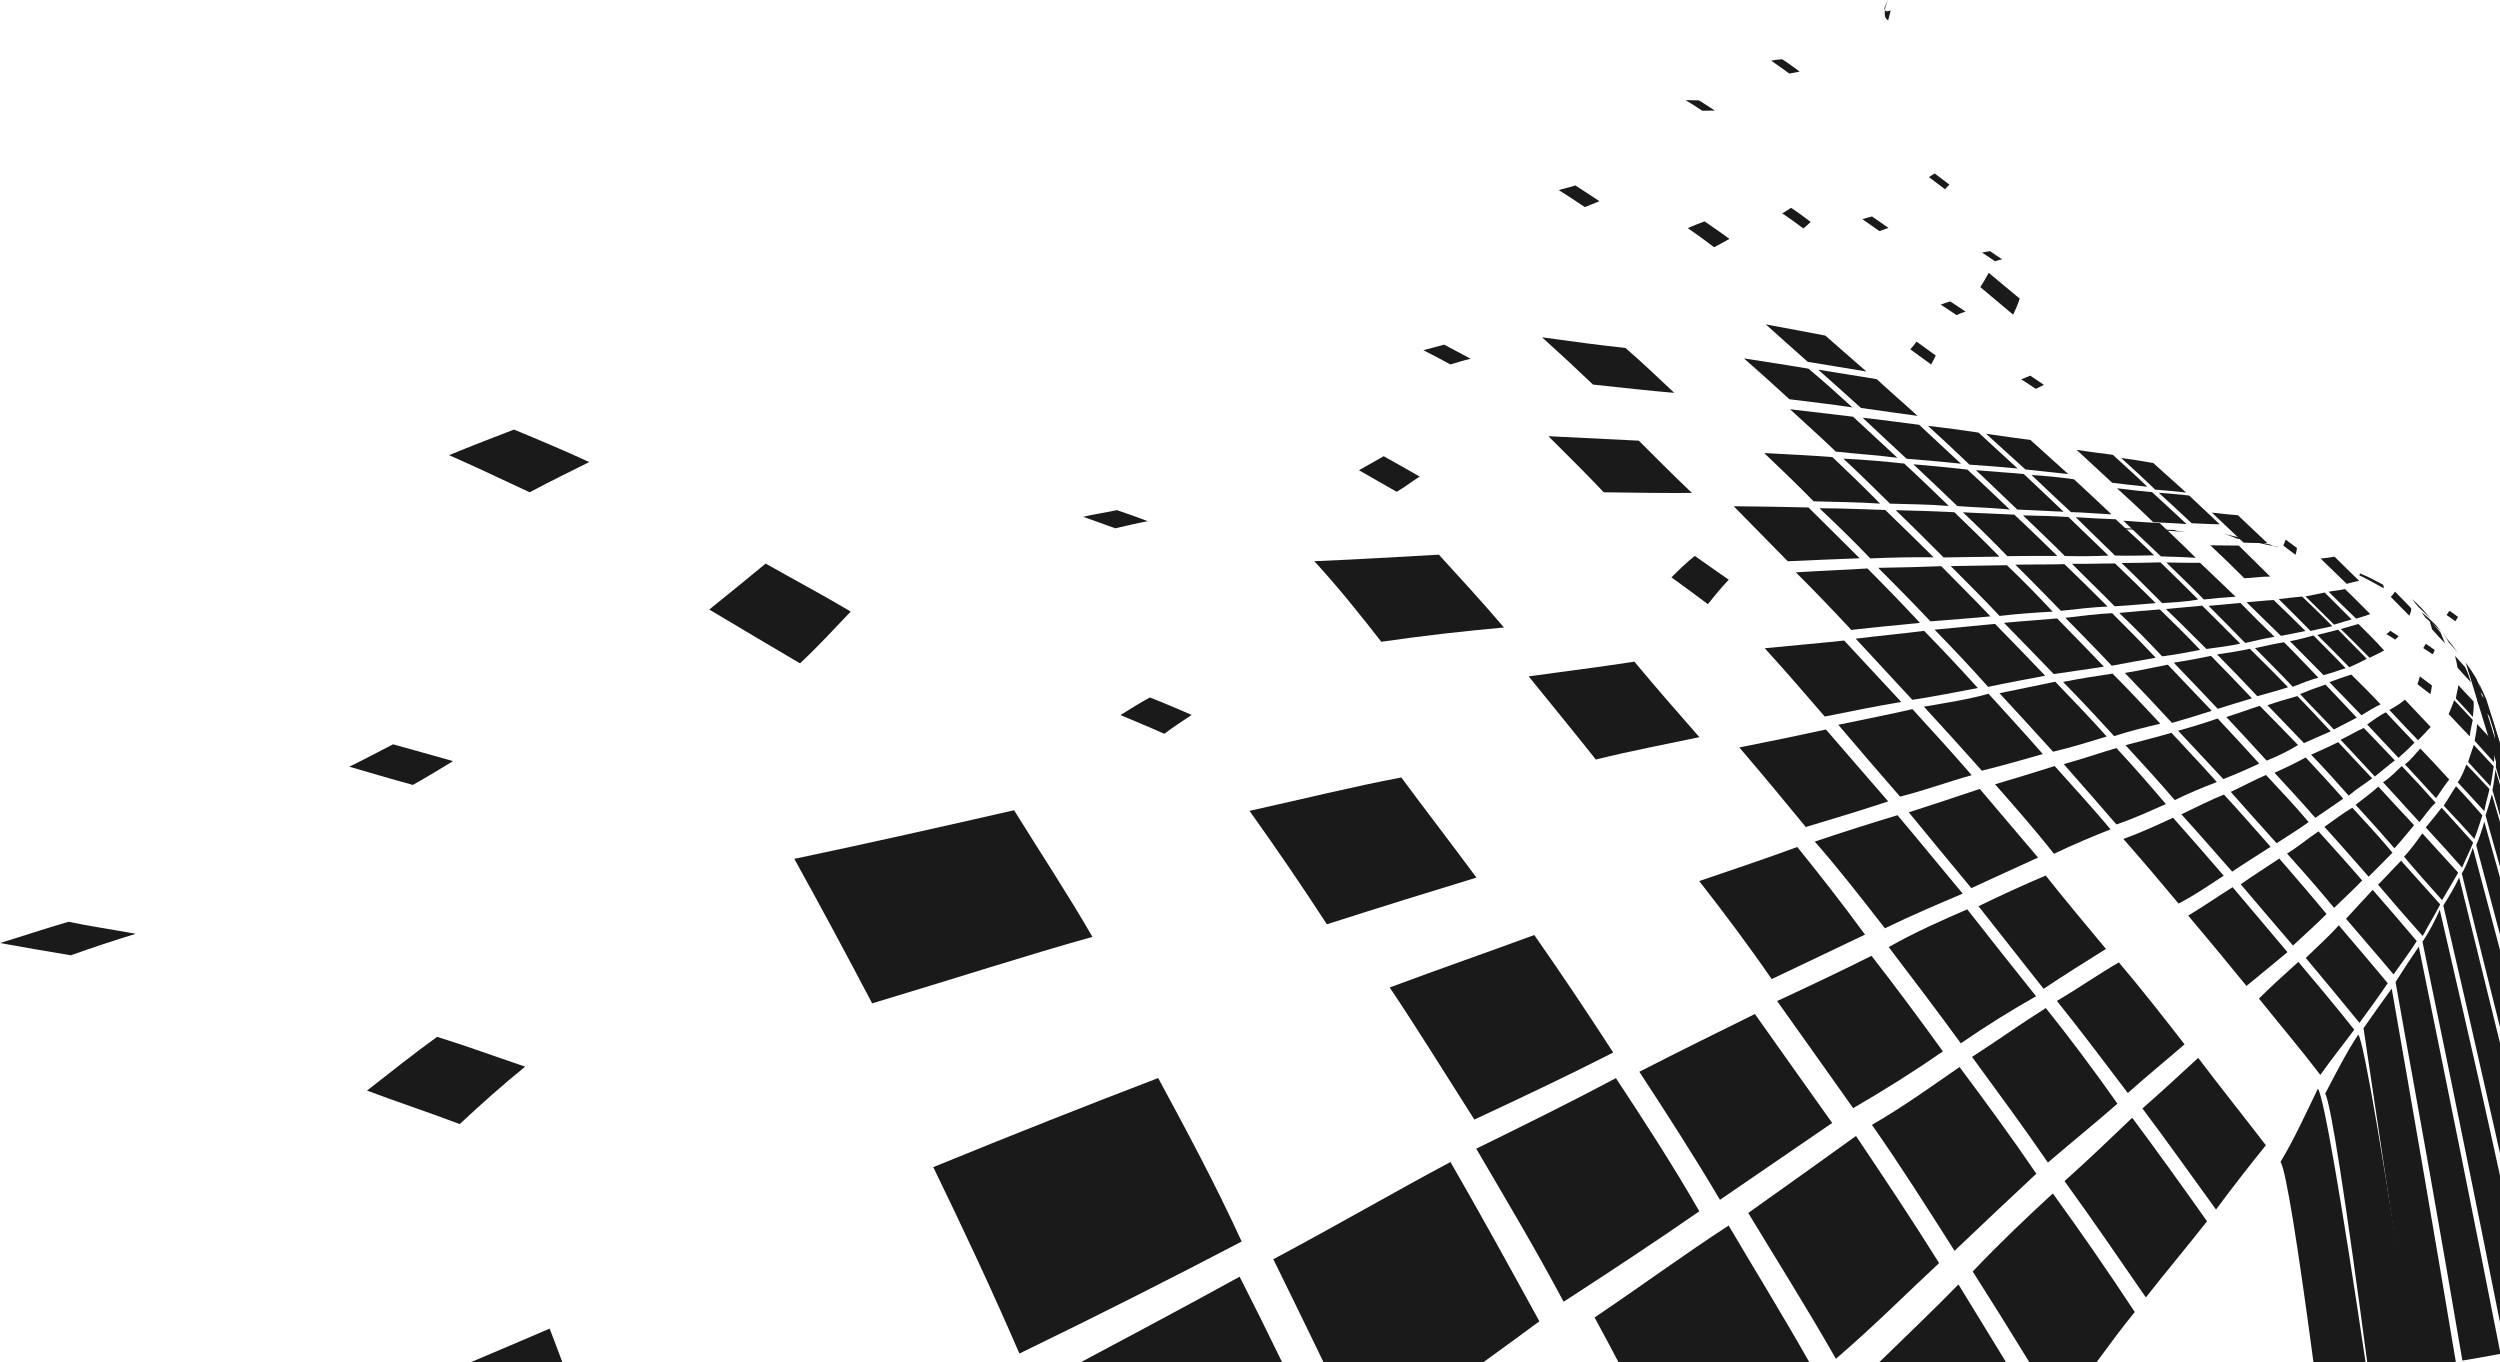 <svg width="569" height="310" viewBox="0 0 569 310" fill="none" xmlns="http://www.w3.org/2000/svg" xmlns:xlink="http://www.w3.org/1999/xlink">
	<desc>
			Created with Pixso.
	</desc>
	<defs>
		<clipPath id="clip181_359">
			<rect id="Abstract Design" width="569" height="310" transform="matrix(-1 0 0 1 569 0)" fill="white" fill-opacity="0"/>
		</clipPath>
	</defs>
	<rect id="Abstract Design" width="569" height="310" transform="matrix(-1 0 0 1 569 0)" fill="#FFFFFF" fill-opacity="0"/>
	<g clip-path="url(#clip181_359)">
		<path id="Vector" d="M429.731 4.692C429.313 4.093 428.71 4.31 429.086 1.719C430.493 -2.527 428.701 2.516 428.867 1.795C429.075 3.047 429.843 2.437 430.313 2.37C430.169 2.932 429.975 3.838 429.731 4.692Z" fill="#1A1A1A" fill-opacity="1" fill-rule="evenodd"/>
		<path id="Vector" d="M519.054 264.439C522.307 259.027 524.96 253.074 527.563 247.764C528.947 249.903 532.916 273.306 538.397 310L526.537 310C522.945 283.064 520.274 266.361 519.054 264.439Z" fill="#1A1A1A" fill-opacity="1" fill-rule="evenodd"/>
		<path id="Vector" d="M529.21 248.914C531.839 243.89 534.282 239.104 536.755 235.469C538.1 237.419 542.901 266.104 549.503 310L538.782 310C533.985 273.969 530.498 250.977 529.21 248.914Z" fill="#1A1A1A" fill-opacity="1" fill-rule="evenodd"/>
		<path id="Vector" d="M537.938 234.01C540.153 230.849 542.269 227.848 544.358 224.995C546.832 239.316 549.337 253.447 551.74 267.491C554.187 281.753 556.599 295.943 558.948 309.969L558.791 309.998L549.153 309.998C545.562 285.039 541.746 259.624 537.938 234.008L537.938 234.01Z" fill="#1A1A1A" fill-opacity="1" fill-rule="evenodd"/>
		<path id="Vector" d="M545.227 223.51C547.077 220.554 548.843 217.925 550.522 215.448C553.708 231.17 556.888 246.719 559.95 261.969C563.041 277.375 566.075 292.604 569 307.537L569 308.149C566.222 308.674 563.367 309.194 560.437 309.669C558.045 295.531 555.517 281.171 552.966 266.687C550.459 252.447 547.79 238.07 545.227 223.51Z" fill="#1A1A1A" fill-opacity="1" fill-rule="evenodd"/>
		<path id="Vector" d="M551.358 214.351C552.942 211.983 554.188 209.594 555.291 207.057C559.167 223.96 563.09 240.716 566.719 257.208L569 267.578L569 300.992C566.41 287.947 563.722 274.713 561.005 261.343C557.872 245.909 554.633 230.181 551.356 214.353L551.358 214.351Z" fill="#1A1A1A" fill-opacity="1" fill-rule="evenodd"/>
		<path id="Vector" d="M556.099 206.098C557.441 203.972 558.646 201.953 559.71 199.729C562.831 212.397 565.944 224.956 569 237.39L569 262.475L567.688 256.651C563.962 240.106 560.066 223.191 556.099 206.1L556.099 206.098Z" fill="#1A1A1A" fill-opacity="1" fill-rule="evenodd"/>
		<path id="Vector" d="M560.305 198.804C561.368 197.048 562.094 194.986 562.816 192.934C564.9 200.749 566.961 208.518 569 216.235L569 233.786C566.121 222.251 563.199 210.583 560.305 198.806L560.305 198.804Z" fill="#1A1A1A" fill-opacity="1" fill-rule="evenodd"/>
		<path id="Vector" d="M563.593 192.383C564.312 190.599 564.962 188.77 565.424 187.003L569 199.74L569 212.711C567.215 205.972 565.412 199.192 563.593 192.383Z" fill="#1A1A1A" fill-opacity="1" fill-rule="evenodd"/>
		<path id="Vector" d="M565.717 185.603C566.294 183.882 566.751 182.236 567.149 180.761L569 187.088L569 197.264L565.717 185.603Z" fill="#1A1A1A" fill-opacity="1" fill-rule="evenodd"/>
		<path id="Vector" d="M567.276 179.842C567.608 178.282 567.758 176.714 567.968 175.2L569 178.631L569 185.697L567.276 179.842Z" fill="#1A1A1A" fill-opacity="1" fill-rule="evenodd"/>
		<path id="Vector" d="M568.053 174.627C568.199 173.135 568.101 171.461 567.948 169.871L569 173.266L569 177.76L568.053 174.627Z" fill="#1A1A1A" fill-opacity="1" fill-rule="evenodd"/>
		<path id="Vector" d="M567.887 168.78C567.871 167.516 567.606 166.042 567.342 164.48L569 169.808L569 172.358L567.887 168.78Z" fill="#1A1A1A" fill-opacity="1" fill-rule="evenodd"/>
		<path id="Vector" d="M567.315 164.081C567.066 162.75 566.646 161.47 566.163 160.017L568.998 169.152L568.998 169.455L567.313 164.081L567.315 164.081Z" fill="#1A1A1A" fill-opacity="1" fill-rule="evenodd"/>
		<path id="Vector" d="M565.888 159.159C565.301 157.896 564.653 156.513 564.201 155.432C565.795 160.605 567.398 165.778 569 170.94L569 169.18C567.954 165.841 566.913 162.504 565.888 159.159Z" fill="#1A1A1A" fill-opacity="1" fill-rule="evenodd"/>
		<path id="Vector" d="M563.702 154.609C563.015 153.409 562.101 152.059 561.19 150.784C563.798 159.324 566.412 167.86 569.002 176.372L569.002 171.798C567.23 166.07 565.456 160.331 563.704 154.609L563.702 154.609Z" fill="#1A1A1A" fill-opacity="1" fill-rule="evenodd"/>
		<path id="Vector" d="M427.756 310C434.062 303.867 440.056 298.16 445.743 292.336C449.243 298.093 452.903 304.032 456.554 310L427.756 310Z" fill="#1A1A1A" fill-opacity="1" fill-rule="evenodd"/>
		<path id="Vector" d="M448.989 289.394C455.5 282.546 461.539 276.87 467.222 271.627C473.643 280.483 479.592 289.08 485.87 298.609C483.063 302.05 480.198 305.914 477.199 310.002L461.86 310.002C457.538 302.93 453.251 296.093 448.989 289.394Z" fill="#1A1A1A" fill-opacity="1" fill-rule="evenodd"/>
		<path id="Vector" d="M469.885 268.82C475.515 263.788 480.474 259.005 485.289 254.403C490.917 261.954 496.691 270.009 502.322 277.954C498.023 283.454 493.279 289.078 488.399 295.292C482.195 286.312 476.255 277.606 469.885 268.82Z" fill="#1A1A1A" fill-opacity="1" fill-rule="evenodd"/>
		<path id="Vector" d="M487.62 252.286C492.061 248.394 496.317 244.443 500.303 240.773C505.292 247.388 510.468 253.813 515.711 260.667C512.061 265.178 508.337 269.939 504.369 275.295C498.78 267.583 493.13 259.626 487.617 252.286L487.62 252.286Z" fill="#1A1A1A" fill-opacity="1" fill-rule="evenodd"/>
		<path id="Vector" d="M514.136 227.271C517.192 224.241 520.2 221.539 523.104 218.925C527.224 223.806 531.724 229.175 535.829 234.365C533.502 237.497 530.8 240.843 528.107 244.654C523.431 238.525 518.863 233.18 514.136 227.271Z" fill="#1A1A1A" fill-opacity="1" fill-rule="evenodd"/>
		<path id="Vector" d="M524.794 218.027C527.391 215.483 530.018 213.175 532.301 210.596C535.984 214.946 539.848 219.428 543.438 223.778C541.479 226.716 539.297 229.66 537.018 232.799C533.034 227.911 528.788 222.813 524.794 218.027Z" fill="#1A1A1A" fill-opacity="1" fill-rule="evenodd"/>
		<path id="Vector" d="M533.955 209.11C536.065 206.773 538.089 204.646 540.027 202.531C543.394 206.366 546.865 210.419 550.057 214.198C548.51 216.623 546.684 219.079 544.77 221.784C541.183 217.481 537.387 213.17 533.952 209.11L533.955 209.11Z" fill="#1A1A1A" fill-opacity="1" fill-rule="evenodd"/>
		<path id="Vector" d="M541.246 201.352C543.09 199.54 544.73 197.654 546.482 195.905C549.398 199.191 552.475 202.559 555.395 205.845C554.165 208.213 552.728 210.539 551.407 213.042C548.021 209.234 544.488 205.198 541.246 201.352Z" fill="#1A1A1A" fill-opacity="1" fill-rule="evenodd"/>
		<path id="Vector" d="M547.162 194.99C548.704 193.326 550.108 191.394 551.318 189.674C554.033 192.605 556.586 195.493 559.486 198.615C558.294 200.719 557.089 202.707 555.813 204.868C552.963 201.683 550.017 198.379 547.16 194.99L547.162 194.99Z" fill="#1A1A1A" fill-opacity="1" fill-rule="evenodd"/>
		<path id="Vector" d="M552.098 188.319C553.41 186.788 554.537 185.335 555.714 183.836C558.231 186.57 560.716 189.382 562.891 191.778C562.167 193.67 561.183 195.448 560.384 197.482C557.678 194.428 554.871 191.285 552.096 188.319L552.098 188.319Z" fill="#1A1A1A" fill-opacity="1" fill-rule="evenodd"/>
		<path id="Vector" d="M556.184 183.364C557.227 181.872 558.078 180.253 558.99 178.944C560.994 181.031 563.018 183.34 564.99 185.57C564.404 187.302 563.879 189.142 563.161 190.926C560.86 188.388 558.57 185.849 556.184 183.364Z" fill="#1A1A1A" fill-opacity="1" fill-rule="evenodd"/>
		<path id="Vector" d="M559.377 178.058C560.28 176.805 560.818 175.359 561.353 174.015C563.092 175.834 564.905 177.738 566.604 179.595C566.272 181.186 565.754 182.751 565.426 184.627C563.457 182.495 561.309 180.094 559.375 178.058L559.377 178.058Z" fill="#1A1A1A" fill-opacity="1" fill-rule="evenodd"/>
		<path id="Vector" d="M561.744 173.434C562.151 172.033 562.623 170.855 563.03 169.535C564.575 171.147 565.948 172.726 567.569 174.429C567.354 175.875 567.145 177.435 566.812 178.94C565.05 176.997 563.358 175.157 561.744 173.436L561.744 173.434Z" fill="#1A1A1A" fill-opacity="1" fill-rule="evenodd"/>
		<path id="Vector" d="M563.221 168.592C563.448 167.301 563.737 166.157 563.783 164.792C565.196 166.323 566.43 167.662 567.604 168.908C567.758 170.52 567.72 171.931 567.635 173.51C566.261 172.012 564.645 170.195 563.221 168.594L563.221 168.592Z" fill="#1A1A1A" fill-opacity="1" fill-rule="evenodd"/>
		<path id="Vector" d="M542.409 133.096C540.625 132.136 538.949 131.232 537.111 130.496C537.113 130.759 537.059 130.918 536.893 130.901C538.844 131.816 540.911 133.027 542.534 133.896C542.527 133.541 542.527 133.438 542.409 133.096Z" fill="#1A1A1A" fill-opacity="1" fill-rule="evenodd"/>
		<path id="Vector" d="M564.002 160.155C563.761 158.926 563.586 157.748 563.302 156.713C564.023 157.427 564.99 158.473 565.782 159.37C566.207 160.76 566.627 162.119 567.058 163.526C565.894 162.291 565.034 161.302 564.004 160.155L564.002 160.155Z" fill="#1A1A1A" fill-opacity="1" fill-rule="evenodd"/>
		<path id="Vector" d="M562.971 155.781C562.568 154.644 562.116 153.49 561.663 152.379C562.383 153.208 562.925 153.927 563.647 154.729C564.399 156.062 564.983 157.329 565.574 158.726C564.657 157.645 563.932 156.804 562.969 155.781L562.971 155.781Z" fill="#1A1A1A" fill-opacity="1" fill-rule="evenodd"/>
		<path id="Vector" d="M554.44 142.336C553.398 141.249 552.308 140.249 551.163 139.352C551.454 139.757 551.747 140.182 551.981 140.524C553.246 141.65 554.453 142.695 555.61 143.771C555.201 143.32 554.965 142.983 554.44 142.336Z" fill="#1A1A1A" fill-opacity="1" fill-rule="evenodd"/>
		<path id="Vector" d="M362.925 299.854C373.943 292.429 383.482 285.396 393.438 278.932C399.374 289.017 405.545 298.985 411.777 310.002L368.348 310.002C366.557 306.583 364.749 303.2 362.925 299.854Z" fill="#1A1A1A" fill-opacity="1" fill-rule="evenodd"/>
		<path id="Vector" d="M397.899 276.068C406.656 269.889 414.846 263.971 422.425 258.548C428.782 268.02 435.077 277.458 441.347 287.479C433.988 294.298 426.457 301.891 417.849 309.264C411.25 297.653 404.39 286.815 397.899 276.068Z" fill="#1A1A1A" fill-opacity="1" fill-rule="evenodd"/>
		<path id="Vector" d="M426.052 256.019C433.314 251.811 439.741 247.17 445.991 242.848C451.757 250.576 457.713 258.678 463.471 267.132C457.608 272.631 451.595 278.244 444.855 284.682C438.434 274.598 432.431 265.097 426.052 256.019Z" fill="#1A1A1A" fill-opacity="1" fill-rule="evenodd"/>
		<path id="Vector" d="M448.837 240.551C454.856 236.669 460.345 232.736 465.632 229.432C470.924 236.046 476.554 243.545 481.929 251.195C477.007 255.522 471.762 259.746 466.101 264.594C460.56 256.518 454.643 248.492 448.837 240.551Z" fill="#1A1A1A" fill-opacity="1" fill-rule="evenodd"/>
		<path id="Vector" d="M468.151 227.82C473.188 224.829 477.737 221.645 482.25 219.044C487.268 224.949 492.078 231.089 497.203 237.686C493.174 241.202 488.74 244.787 484.291 248.771C478.971 241.785 473.456 234.387 468.151 227.82Z" fill="#1A1A1A" fill-opacity="1" fill-rule="evenodd"/>
		<path id="Vector" d="M528.167 127.128C529.337 127.009 530.396 126.882 531.341 126.699C533.279 128.61 535.058 130.391 536.956 132.203C536.009 132.334 535.116 132.643 534.11 132.879C532.154 131.031 530.267 129.111 528.167 127.128Z" fill="#1A1A1A" fill-opacity="1" fill-rule="evenodd"/>
		<path id="Vector" d="M498.03 208.389C501.594 206.257 504.82 203.999 508.137 201.925C512.245 206.812 516.476 211.724 520.627 216.718C517.667 219.103 514.599 221.743 511.295 224.396C506.923 219.012 502.537 213.745 498.03 208.389Z" fill="#1A1A1A" fill-opacity="1" fill-rule="evenodd"/>
		<path id="Vector" d="M509.986 201.261C512.942 199.185 515.924 197.316 518.759 195.406C522.287 199.477 525.978 203.735 529.519 208.035C527.108 210.441 524.547 212.722 521.882 215.203C517.969 210.674 513.983 205.959 509.986 201.261Z" fill="#1A1A1A" fill-opacity="1" fill-rule="evenodd"/>
		<path id="Vector" d="M520.523 194.276C523.186 192.657 525.33 190.765 527.696 189.223C531.059 192.978 534.451 196.693 537.632 200.398C535.693 202.428 533.544 204.41 531.238 206.634C527.574 202.165 523.997 198.144 520.526 194.276L520.523 194.276Z" fill="#1A1A1A" fill-opacity="1" fill-rule="evenodd"/>
		<path id="Vector" d="M529.035 188.192C531.254 186.637 533.268 185.06 535.386 183.843C538.323 187.027 541.41 190.342 544.531 194.069C542.843 195.824 541.073 197.538 539.098 199.533C535.854 195.857 532.397 191.862 529.035 188.192Z" fill="#1A1A1A" fill-opacity="1" fill-rule="evenodd"/>
		<path id="Vector" d="M536.134 183.174C537.989 181.7 539.77 180.458 541.296 179.029C543.987 181.946 546.763 184.969 549.442 187.809C548.045 189.46 546.636 191.285 544.965 193.073C542.036 189.643 539.074 186.408 536.134 183.172L536.134 183.174Z" fill="#1A1A1A" fill-opacity="1" fill-rule="evenodd"/>
		<path id="Vector" d="M542.388 178.051C544.018 176.989 545.332 175.571 546.641 174.353C549.206 177.028 551.796 179.842 554.347 182.706C552.979 183.947 551.916 185.605 550.658 187.114C547.977 184.137 545.076 180.992 542.388 178.053L542.388 178.051Z" fill="#1A1A1A" fill-opacity="1" fill-rule="evenodd"/>
		<path id="Vector" d="M547.357 173.97C548.777 172.935 549.704 171.556 550.868 170.374C553.064 172.661 555.337 175.096 557.441 177.418C556.404 178.716 555.488 180.166 554.442 181.665C552.082 179.093 549.739 176.514 547.357 173.97Z" fill="#1A1A1A" fill-opacity="1" fill-rule="evenodd"/>
		<path id="Vector" d="M557.314 162.537C557.79 161.405 558.21 160.398 558.57 159.359C560.078 160.954 561.41 162.365 562.808 163.859C562.58 165.07 562.228 166.185 562.121 167.603C560.41 165.837 558.884 164.173 557.312 162.539L557.314 162.537Z" fill="#1A1A1A" fill-opacity="1" fill-rule="evenodd"/>
		<path id="Vector" d="M558.96 158.994C559.08 157.782 559.443 156.953 559.509 155.94C560.648 157.129 561.854 158.414 563.002 159.667C563.062 160.821 562.95 162.028 562.834 163.177C561.557 161.777 560.285 160.353 558.96 158.994Z" fill="#1A1A1A" fill-opacity="1" fill-rule="evenodd"/>
		<path id="Vector" d="M559.332 151.963C559.237 151.209 558.962 150.098 558.756 149.264C559.526 150.116 560.362 151.076 561.075 151.86C561.642 153.039 562.037 154.158 562.381 155.291C561.366 154.256 560.403 153.119 559.334 151.965L559.332 151.963Z" fill="#1A1A1A" fill-opacity="1" fill-rule="evenodd"/>
		<path id="Vector" d="M557.389 146.269C556.964 145.538 556.308 144.44 555.424 143.349C555.895 143.965 556.483 144.629 556.724 145.104C557.782 146.374 558.557 147.385 559.395 148.528C558.8 147.82 558.034 146.997 557.387 146.269L557.389 146.269Z" fill="#1A1A1A" fill-opacity="1" fill-rule="evenodd"/>
		<path id="Vector" d="M551.421 138.705C550.614 137.814 549.759 137.023 548.965 136.316C549.48 136.984 549.942 137.618 550.456 138.167C551.43 139.071 552.407 140.049 553.27 140.831C552.574 140.053 552.056 139.465 551.419 138.705L551.421 138.705Z" fill="#1A1A1A" fill-opacity="1" fill-rule="evenodd"/>
		<path id="Vector" d="M553.523 143.216C553.389 142.536 553.082 141.804 552.946 141.118C553.76 142.079 554.633 143.043 555.449 143.913C555.755 144.708 556.184 145.577 556.501 146.435C555.562 145.435 554.513 144.366 553.523 143.216Z" fill="#1A1A1A" fill-opacity="1" fill-rule="evenodd"/>
		<path id="Vector" d="M180.79 195.476C198.754 191.69 215.26 187.959 230.807 184.409C236.798 194.082 242.914 203.319 248.641 213.231C233.561 217.433 216.923 222.847 198.5 228.362C192.506 216.947 186.696 206.148 180.788 195.476L180.79 195.476Z" fill="#1A1A1A" fill-opacity="1" fill-rule="evenodd"/>
		<path id="Vector" d="M284.387 184.553C296.928 181.769 307.961 179.025 318.942 176.949C324.327 184.25 330.192 191.812 336.039 199.74C325.325 202.999 314.079 206.497 301.993 210.367C296.363 201.672 290.233 192.742 284.387 184.551L284.387 184.553Z" fill="#1A1A1A" fill-opacity="1" fill-rule="evenodd"/>
		<path id="Vector" d="M299.141 127.729C309.128 127.329 318.473 126.723 327.489 126.244C332.562 131.79 337.527 137.198 342.301 142.817C333.556 143.612 324.268 144.623 314.387 146.069C309.456 139.735 304.534 133.602 299.141 127.729Z" fill="#1A1A1A" fill-opacity="1" fill-rule="evenodd"/>
		<path id="Vector" d="M246.073 310C258.877 303.202 270.857 296.773 282.141 290.576C285.364 296.921 288.596 303.392 291.789 310L246.076 310L246.073 310Z" fill="#1A1A1A" fill-opacity="1" fill-rule="evenodd"/>
		<path id="Vector" d="M289.805 286.597C304.505 278.771 317.456 271.226 330.128 264.474C336.776 275.988 343.586 288.37 350.362 300.728C346.215 303.799 341.993 306.879 337.664 310L301.215 310C297.354 302.002 293.559 294.229 289.805 286.597Z" fill="#1A1A1A" fill-opacity="1" fill-rule="evenodd"/>
		<path id="Vector" d="M335.99 261.445C347.464 255.808 358.056 250.572 367.785 245.382C374.055 254.911 380.732 265.139 386.764 275.691C377.285 282.265 367.09 289.01 355.879 296.276C349.402 284.105 342.641 272.799 335.99 261.445Z" fill="#1A1A1A" fill-opacity="1" fill-rule="evenodd"/>
		<path id="Vector" d="M373.111 243.935C382.59 239.083 391.228 234.84 399.418 230.786C405.063 238.819 411.02 247.13 417.007 255.583C409.143 260.946 400.533 266.857 391.466 273.075C385.245 262.586 379.245 253.307 373.111 243.933L373.111 243.935Z" fill="#1A1A1A" fill-opacity="1" fill-rule="evenodd"/>
		<path id="Vector" d="M404.469 227.831C412.037 224.337 419.184 220.931 425.952 217.542C431.353 224.47 436.777 231.782 442.209 239.294C435.802 243.735 429.098 247.978 421.778 252.214C416.106 244.181 410.241 235.961 404.469 227.833L404.469 227.831Z" fill="#1A1A1A" fill-opacity="1" fill-rule="evenodd"/>
		<path id="Vector" d="M429.864 215.558C436.016 212.077 441.904 209.509 447.747 206.965C452.831 213.443 458.048 220.062 463.409 226.75C457.884 229.854 452.106 233.457 446.283 237.458C440.89 230.055 435.255 222.634 429.864 215.558Z" fill="#1A1A1A" fill-opacity="1" fill-rule="evenodd"/>
		<path id="Vector" d="M450.305 206.253C455.495 203.737 460.62 201.372 465.609 199.279C470.028 204.859 474.703 210.419 479.316 215.982C474.786 218.79 469.989 221.813 465.124 225.054C460.119 218.685 455.066 212.312 450.307 206.253L450.305 206.253Z" fill="#1A1A1A" fill-opacity="1" fill-rule="evenodd"/>
		<path id="Vector" d="M483.28 190.948C487.403 189.449 491.004 187.77 494.581 186.117C498.429 190.455 502.43 195.012 506.115 199.305C502.867 201.402 499.708 203.661 495.832 205.649C491.768 200.755 487.567 195.811 483.28 190.946L483.28 190.948Z" fill="#1A1A1A" fill-opacity="1" fill-rule="evenodd"/>
		<path id="Vector" d="M496.481 185.341C499.955 183.695 503.092 182.055 506.178 180.842C509.762 184.734 513.077 188.523 516.785 192.731C513.959 194.572 511.05 196.349 508.042 198.386C504.103 193.967 500.401 189.617 496.481 185.341Z" fill="#1A1A1A" fill-opacity="1" fill-rule="evenodd"/>
		<path id="Vector" d="M507.716 180.236C510.531 178.91 513.087 177.533 515.737 176.383C519.104 179.99 522.449 183.529 525.443 187.101C523.258 188.713 520.688 190.257 518.154 191.915C514.559 187.931 511.118 184.072 507.719 180.236L507.716 180.236Z" fill="#1A1A1A" fill-opacity="1" fill-rule="evenodd"/>
		<path id="Vector" d="M517.669 175.88C520.237 174.726 522.541 173.639 524.772 172.393C527.44 175.279 530.608 178.67 533.318 181.774C531.385 183.174 529.188 184.568 526.968 186.147C523.967 182.66 520.743 179.225 517.669 175.88Z" fill="#1A1A1A" fill-opacity="1" fill-rule="evenodd"/>
		<path id="Vector" d="M526.006 171.763C528.149 170.809 530.286 169.866 532.168 168.906C534.784 171.685 537.3 174.434 539.9 177.15C538.253 178.396 536.353 179.546 534.559 181.083C531.726 177.882 528.977 174.823 526.006 171.766L526.006 171.763Z" fill="#1A1A1A" fill-opacity="1" fill-rule="evenodd"/>
		<path id="Vector" d="M532.717 168.374C534.587 167.483 536.206 166.488 537.993 165.682C540.257 168.004 542.654 170.559 545.069 173.068C543.577 174.188 542.136 175.451 540.506 176.738C537.969 173.944 535.333 171.21 532.717 168.374Z" fill="#1A1A1A" fill-opacity="1" fill-rule="evenodd"/>
		<path id="Vector" d="M538.766 164.898C540.188 163.846 541.598 162.857 543.005 162.115C545.323 164.55 547.421 166.762 549.534 169.019C548.43 170.208 547.198 171.312 545.898 172.489C543.483 169.892 541.089 167.418 538.766 164.896L538.766 164.898Z" fill="#1A1A1A" fill-opacity="1" fill-rule="evenodd"/>
		<path id="Vector" d="M543.822 161.583C545.103 160.886 546.316 160.154 547.351 159.24C549.315 161.32 551.109 163.201 553.218 165.453C552.308 166.466 551.392 167.455 550.353 168.477C548.241 166.281 546.146 164.121 543.822 161.583Z" fill="#1A1A1A" fill-opacity="1" fill-rule="evenodd"/>
		<path id="Vector" d="M347.926 153.934C356.286 152.784 364.253 151.802 371.985 150.591C376.809 156.382 381.667 161.967 386.781 167.78C379.412 169.335 371.567 170.803 363.212 172.868C358.08 166.39 352.935 160.154 347.924 153.934L347.926 153.934Z" fill="#1A1A1A" fill-opacity="1" fill-rule="evenodd"/>
		<path id="Vector" d="M503.072 124.116C505.348 124.134 507.504 124.138 509.543 124.173C511.932 126.569 514.395 128.906 516.698 131.232C514.708 131.197 512.981 131.531 510.803 131.609C508.287 129.093 505.73 126.584 503.07 124.114L503.072 124.116Z" fill="#1A1A1A" fill-opacity="1" fill-rule="evenodd"/>
		<path id="Vector" d="M503.432 116.674C505.494 116.924 507.45 117.114 509.345 117.268C511.663 119.447 513.879 121.54 516.049 123.596C514.306 123.607 512.505 123.585 510.648 123.511C508.32 121.293 505.847 118.954 503.432 116.674Z" fill="#1A1A1A" fill-opacity="1" fill-rule="evenodd"/>
		<path id="Vector" d="M107.233 310C113.33 307.428 119.286 304.895 125.096 302.392C126.071 304.89 127.029 307.428 127.975 310L107.231 310L107.233 310Z" fill="#1A1A1A" fill-opacity="1" fill-rule="evenodd"/>
		<path id="Vector" d="M352.411 99.278C359.621 99.654 366.468 99.986 372.988 100.295C377.009 104.285 380.988 108.332 385.092 112.196C378.568 112.235 372.041 112.144 365.02 112.048C360.946 107.727 356.635 103.501 352.413 99.278L352.411 99.278Z" fill="#1A1A1A" fill-opacity="1" fill-rule="evenodd"/>
		<path id="Vector" d="M212.412 265.639C230.761 258.134 247.587 251.497 263.599 245.362C269.837 256.897 276.516 269.292 282.605 282.572C266.887 290.792 250.422 299.138 232.014 308.068C225.791 293.638 219.068 279.342 212.414 265.639L212.412 265.639Z" fill="#1A1A1A" fill-opacity="1" fill-rule="evenodd"/>
		<path id="Vector" d="M316.297 224.745C327.905 220.428 338.957 216.588 349.203 212.809C355.17 221.349 361.251 230.403 367.166 239.558C357.373 244.571 346.587 249.664 335.563 254.815C329.142 244.73 322.732 234.35 316.299 224.747L316.297 224.745Z" fill="#1A1A1A" fill-opacity="1" fill-rule="evenodd"/>
		<path id="Vector" d="M386.746 200.529C394.768 197.813 402.087 195.332 409.056 192.777C414.109 199.002 419.396 205.765 424.469 212.718C417.832 215.924 410.567 219.326 403.233 222.841C397.931 215.118 392.219 207.549 386.744 200.529L386.746 200.529Z" fill="#1A1A1A" fill-opacity="1" fill-rule="evenodd"/>
		<path id="Vector" d="M413.037 191.542C419.681 189.312 425.904 187.341 431.869 185.54C436.865 191.44 441.715 197.429 446.711 203.386C441.037 205.811 435.255 208.246 429.001 211.275C423.583 204.319 418.393 197.619 413.037 191.542Z" fill="#1A1A1A" fill-opacity="1" fill-rule="evenodd"/>
		<path id="Vector" d="M434.438 184.884C439.968 183.1 445.334 181.345 450.6 179.561C454.985 184.762 459.373 189.874 463.857 195.177C459.008 197.349 453.887 199.786 448.677 202.134C443.799 196.251 438.981 190.438 434.44 184.882L434.438 184.884Z" fill="#1A1A1A" fill-opacity="1" fill-rule="evenodd"/>
		<path id="Vector" d="M454.078 178.504C458.797 177.082 463.419 175.714 467.641 174.353C472.051 179.269 476.237 183.843 480.367 188.759C476.408 190.32 472.146 192.091 467.48 194.321C463.08 188.726 458.442 183.483 454.078 178.504Z" fill="#1A1A1A" fill-opacity="1" fill-rule="evenodd"/>
		<path id="Vector" d="M469.709 173.913C473.999 172.73 477.842 171.376 481.705 170.265C485.489 174.353 489.349 178.748 492.944 183.007C489.455 184.533 485.868 186.23 481.703 187.644C477.836 183.224 473.729 178.439 469.711 173.913L469.709 173.913Z" fill="#1A1A1A" fill-opacity="1" fill-rule="evenodd"/>
		<path id="Vector" d="M483.762 169.603C487.458 168.607 490.938 167.745 494.224 166.784C497.691 170.568 501.259 174.29 504.551 177.995C501.543 179.138 498.246 180.487 494.974 182.105C491.314 177.816 487.548 173.737 483.762 169.603Z" fill="#1A1A1A" fill-opacity="1" fill-rule="evenodd"/>
		<path id="Vector" d="M495.737 166.31C498.87 165.447 501.867 164.532 504.734 163.53C507.939 166.982 511.175 170.424 514.195 173.78C511.671 174.991 508.884 176.193 506.023 177.32C502.6 173.695 499.216 169.969 495.735 166.31L495.737 166.31Z" fill="#1A1A1A" fill-opacity="1" fill-rule="evenodd"/>
		<path id="Vector" d="M506.702 163.184C509.476 162.343 511.938 161.396 514.318 160.646C517.265 163.602 520.165 166.632 523.033 169.57C520.922 170.879 518.503 172.062 515.885 173.12C512.798 169.736 509.797 166.473 506.699 163.184L506.702 163.184Z" fill="#1A1A1A" fill-opacity="1" fill-rule="evenodd"/>
		<path id="Vector" d="M516.068 160.503C518.374 159.708 520.666 159.039 522.889 158.427C525.318 160.971 528.001 163.75 530.466 166.453C528.469 167.277 526.52 168.213 524.38 169.128C521.689 166.303 518.898 163.463 516.068 160.501L516.068 160.503Z" fill="#1A1A1A" fill-opacity="1" fill-rule="evenodd"/>
		<path id="Vector" d="M523.495 157.963C525.413 157.179 527.316 156.454 529.271 155.809C531.595 158.216 534.104 160.908 536.396 163.339C534.668 164.208 532.993 165.133 531.188 166.026C528.664 163.352 526.037 160.721 523.493 157.965L523.495 157.963Z" fill="#1A1A1A" fill-opacity="1" fill-rule="evenodd"/>
		<path id="Vector" d="M530.162 155.267C531.927 154.609 533.511 154.028 535.146 153.529C537.415 155.774 539.638 157.97 541.816 160.309C540.355 161.013 538.944 161.864 537.468 162.796C535.055 160.322 532.66 157.761 530.164 155.267L530.162 155.267Z" fill="#1A1A1A" fill-opacity="1" fill-rule="evenodd"/>
		<path id="Vector" d="M401.653 147.543C407.918 146.903 413.949 146.417 419.732 145.784C424.009 150.39 428.371 155.108 432.722 159.76C427.142 160.697 421.57 161.819 415.313 163.086C410.751 157.804 406.236 152.551 401.653 147.543Z" fill="#1A1A1A" fill-opacity="1" fill-rule="evenodd"/>
		<path id="Vector" d="M422.36 145.365C427.813 144.679 433.143 144.215 437.929 143.577C442.119 147.881 446.265 152.283 450.156 156.593C445.418 157.512 440.529 158.44 435.249 159.285C431.058 154.77 426.639 149.957 422.36 145.365Z" fill="#1A1A1A" fill-opacity="1" fill-rule="evenodd"/>
		<path id="Vector" d="M440.304 143.313C445.278 142.834 449.738 142.41 454.064 141.994C457.812 145.801 461.743 149.883 465.483 153.792C461.323 154.576 457.021 155.369 452.49 156.33C448.548 151.882 444.39 147.491 440.304 143.313Z" fill="#1A1A1A" fill-opacity="1" fill-rule="evenodd"/>
		<path id="Vector" d="M456.105 141.759C460.341 141.353 464.361 141.107 468.2 140.752C471.716 144.302 475.454 148.229 478.847 151.723C475.191 152.339 471.359 152.797 467.433 153.415C463.848 149.671 459.851 145.59 456.104 141.759L456.105 141.759Z" fill="#1A1A1A" fill-opacity="1" fill-rule="evenodd"/>
		<path id="Vector" d="M470.079 140.615C473.785 140.203 477.248 139.7 480.724 139.563C483.989 142.815 487.334 146.199 490.635 149.698C487.52 150.235 484.204 150.852 480.627 151.516C477.187 147.84 473.538 144.159 470.079 140.615Z" fill="#1A1A1A" fill-opacity="1" fill-rule="evenodd"/>
		<path id="Vector" d="M482.333 139.506C485.57 139.197 488.557 138.912 491.586 138.711C494.773 141.793 497.976 144.965 500.745 147.909C498.09 148.441 495.246 148.99 492.104 149.384C488.909 145.971 485.729 142.747 482.336 139.506L482.333 139.506Z" fill="#1A1A1A" fill-opacity="1" fill-rule="evenodd"/>
		<path id="Vector" d="M492.948 138.609C495.852 138.313 498.68 138.123 501.213 137.849C504.142 140.702 507.024 143.645 509.875 146.487C507.488 147.047 504.752 147.332 502.182 147.711C499.176 144.734 496.199 141.691 492.948 138.611L492.948 138.609Z" fill="#1A1A1A" fill-opacity="1" fill-rule="evenodd"/>
		<path id="Vector" d="M502.673 137.895C505.247 137.666 507.645 137.437 509.917 137.226C512.406 139.805 515.029 142.399 517.672 144.926C515.5 145.292 513.196 145.847 511.002 146.337C508.266 143.49 505.542 140.787 502.673 137.895Z" fill="#1A1A1A" fill-opacity="1" fill-rule="evenodd"/>
		<path id="Vector" d="M511.311 137.076C513.511 136.921 515.478 136.664 517.492 136.566C519.892 138.846 522.302 141.218 524.724 143.625C522.864 143.969 521.114 144.385 519.133 144.712C516.547 142.179 513.863 139.589 511.311 137.073L511.311 137.076Z" fill="#1A1A1A" fill-opacity="1" fill-rule="evenodd"/>
		<path id="Vector" d="M518.647 136.361C520.542 136.133 522.204 135.928 523.972 135.773C526.267 138.014 528.574 140.186 530.836 142.519C529.283 142.896 527.611 143.17 525.877 143.61C523.51 141.186 521.043 138.744 518.646 136.361L518.647 136.361Z" fill="#1A1A1A" fill-opacity="1" fill-rule="evenodd"/>
		<path id="Vector" d="M524.715 135.732C526.312 135.468 527.677 135.131 529.094 134.863C531.168 136.938 533.308 139.042 535.234 140.992C533.983 141.364 532.557 141.724 531.24 142.164C529.092 140.014 526.841 137.832 524.715 135.732Z" fill="#1A1A1A" fill-opacity="1" fill-rule="evenodd"/>
		<path id="Vector" d="M529.998 134.68C531.24 134.434 532.592 134.36 533.717 134.057C535.681 135.995 537.658 137.917 539.472 139.768C538.459 140.11 537.441 140.482 536.252 140.802C534.27 138.859 532.126 136.847 529.996 134.68L529.998 134.68Z" fill="#1A1A1A" fill-opacity="1" fill-rule="evenodd"/>
		<path id="Vector" d="M544.124 135.847C544.507 135.521 544.829 135.013 545.103 134.652C546.408 136.035 547.714 137.252 548.804 138.476C548.823 139.077 548.613 139.609 548.349 140.123C546.918 138.705 545.604 137.35 544.127 135.847L544.124 135.847Z" fill="#1A1A1A" fill-opacity="1" fill-rule="evenodd"/>
		<path id="Vector" d="M518.656 124.556C515.532 123.894 512.464 123.23 508.939 122.533C508.11 122.11 507.33 121.917 506.332 121.544C510.072 122.459 513.477 123.184 516.767 123.962C517.536 124.482 518.051 124.243 518.656 124.556Z" fill="#1A1A1A" fill-opacity="1" fill-rule="evenodd"/>
		<path id="Vector" d="M497.39 121.065C492.967 120.682 488.491 120.692 483.62 120.47C482.705 120.385 481.673 120.309 480.605 119.985C485.693 120.47 490.354 120.361 494.853 120.632C495.911 121.026 496.718 120.884 497.39 121.067L497.39 121.065Z" fill="#1A1A1A" fill-opacity="1" fill-rule="evenodd"/>
		<path id="Vector" d="M408.73 130.267C414.371 129.908 419.969 129.707 425.024 129.381C429.075 133.438 433.078 137.566 436.985 141.767C431.987 142.27 426.66 142.756 421.356 143.372C417.174 138.851 412.847 134.364 408.732 130.265L408.73 130.267Z" fill="#1A1A1A" fill-opacity="1" fill-rule="evenodd"/>
		<path id="Vector" d="M427.482 129.239C432.531 129.158 437.323 129.056 441.823 128.862C445.474 132.613 449.49 136.54 453.027 140.284C448.771 140.702 444.146 141.027 439.371 141.417C435.504 137.328 431.429 133.197 427.482 129.241L427.482 129.239Z" fill="#1A1A1A" fill-opacity="1" fill-rule="evenodd"/>
		<path id="Vector" d="M443.992 128.845C448.45 128.736 452.639 128.742 456.771 128.645C460.279 131.988 463.779 135.545 467.179 139.208C463.298 139.419 459.284 139.7 455.1 140.19C451.617 136.464 447.655 132.519 443.989 128.843L443.992 128.845Z" fill="#1A1A1A" fill-opacity="1" fill-rule="evenodd"/>
		<path id="Vector" d="M458.695 128.525C462.63 128.444 466.299 128.514 469.859 128.398C473.227 131.628 476.501 134.848 479.684 138.043C476.33 138.191 472.821 138.614 469.063 139.021C465.638 135.523 462.141 131.909 458.695 128.525Z" fill="#1A1A1A" fill-opacity="1" fill-rule="evenodd"/>
		<path id="Vector" d="M471.577 128.318C475.105 128.385 478.177 128.22 481.395 128.25C484.566 131.315 487.65 134.264 490.639 137.265C487.67 137.533 484.573 137.786 481.292 137.991C478.111 134.739 474.876 131.663 471.577 128.318Z" fill="#1A1A1A" fill-opacity="1" fill-rule="evenodd"/>
		<path id="Vector" d="M482.867 128.141C486.017 128.106 488.871 128.095 491.722 127.993C494.645 130.816 497.471 133.606 500.31 136.453C497.764 136.945 495.001 137.069 492.108 137.27C489.007 134.188 486.096 131.21 482.864 128.141L482.867 128.141Z" fill="#1A1A1A" fill-opacity="1" fill-rule="evenodd"/>
		<path id="Vector" d="M493.052 128.026C495.711 128.026 498.415 128.146 500.721 128.083C503.39 130.581 506.124 133.255 508.825 135.817C506.504 135.954 504.115 136.148 501.594 136.446C498.866 133.617 495.919 130.844 493.052 128.026Z" fill="#1A1A1A" fill-opacity="1" fill-rule="evenodd"/>
		<path id="Vector" d="M394.595 115.217C400.529 115.28 406.256 115.365 411.606 115.498C415.511 119.414 419.404 123.18 423.25 127.063C417.987 127.24 412.45 127.503 406.893 127.743C402.726 123.531 398.545 119.259 394.595 115.219L394.595 115.217Z" fill="#1A1A1A" fill-opacity="1" fill-rule="evenodd"/>
		<path id="Vector" d="M414.104 115.674C419.328 115.691 424.384 115.92 429.087 116.075C432.783 119.671 436.507 123.267 440.092 126.839C435.518 126.793 430.616 126.867 425.677 127.096C421.901 123.123 418.042 119.401 414.104 115.674Z" fill="#1A1A1A" fill-opacity="1" fill-rule="evenodd"/>
		<path id="Vector" d="M431.464 116.114C436.095 116.206 440.579 116.389 444.813 116.578C448.189 119.826 451.626 123.176 455.066 126.698C451.009 126.726 446.754 126.806 442.366 126.874C438.79 123.25 435.066 119.586 431.466 116.114L431.464 116.114Z" fill="#1A1A1A" fill-opacity="1" fill-rule="evenodd"/>
		<path id="Vector" d="M446.758 116.6C450.972 116.839 454.609 116.914 458.452 117.131C461.865 120.305 464.962 123.352 468.241 126.523C464.579 126.541 460.854 126.501 456.864 126.58C453.64 123.208 450.197 119.858 446.758 116.6Z" fill="#1A1A1A" fill-opacity="1" fill-rule="evenodd"/>
		<path id="Vector" d="M460.424 117.297C463.924 117.365 467.352 117.462 470.762 117.663C473.921 120.71 476.943 123.602 479.875 126.449C476.819 126.604 473.531 126.625 469.953 126.547C466.787 123.363 463.62 120.379 460.424 117.297Z" fill="#1A1A1A" fill-opacity="1" fill-rule="evenodd"/>
		<path id="Vector" d="M472.437 117.715C475.772 117.944 478.706 118.07 481.521 118.183C484.503 120.932 487.552 123.705 490.284 126.392C487.497 126.438 484.584 126.53 481.388 126.449C478.454 123.613 475.483 120.727 472.437 117.715Z" fill="#1A1A1A" fill-opacity="1" fill-rule="evenodd"/>
		<path id="Vector" d="M483.276 118.514C486.242 118.76 488.867 118.898 491.543 119.057C494.271 121.64 497.123 124.304 499.759 126.97C497.241 126.776 494.592 126.741 491.827 126.628C489.086 124.049 486.36 121.472 483.276 118.517L483.276 118.514Z" fill="#1A1A1A" fill-opacity="1" fill-rule="evenodd"/>
		<path id="Vector" d="M401.526 103.113C406.958 103.423 412.099 103.634 417.068 104.039C420.752 107.554 424.31 110.957 427.905 114.62C423.001 114.289 418.097 114.254 412.781 114.099C409.17 110.429 405.398 106.766 401.529 103.113L401.526 103.113Z" fill="#1A1A1A" fill-opacity="1" fill-rule="evenodd"/>
		<path id="Vector" d="M419.556 104.39C424.421 104.612 428.892 105.03 433.402 105.505C436.83 108.661 440.15 111.878 443.55 115.154C439.168 114.788 434.902 114.777 430.165 114.629C426.595 111.135 423.008 107.581 419.556 104.39Z" fill="#1A1A1A" fill-opacity="1" fill-rule="evenodd"/>
		<path id="Vector" d="M435.485 105.681C439.768 106.012 443.738 106.435 447.759 106.87C451.014 109.819 454.157 112.891 457.432 115.97C453.556 115.576 449.749 115.495 445.492 115.182C442.301 112.095 438.908 108.911 435.485 105.681Z" fill="#1A1A1A" fill-opacity="1" fill-rule="evenodd"/>
		<path id="Vector" d="M449.716 107.012C453.504 107.35 457.072 107.554 460.613 107.892C463.672 110.75 466.64 113.574 469.674 116.471C466.266 116.295 462.903 116.145 459.13 115.975C455.906 112.934 452.918 109.979 449.716 107.012Z" fill="#1A1A1A" fill-opacity="1" fill-rule="evenodd"/>
		<path id="Vector" d="M462.375 108.105C465.573 108.317 468.758 108.619 472.035 109.083C474.911 111.712 477.792 114.452 480.59 117.075C477.61 116.931 474.521 116.635 471.346 116.554C468.25 113.655 465.273 110.906 462.375 108.105Z" fill="#1A1A1A" fill-opacity="1" fill-rule="evenodd"/>
		<path id="Vector" d="M481.823 111.129C484.637 111.477 487.331 111.797 489.806 112.015C492.347 114.352 495.06 116.829 497.676 119.288C495.188 119.065 492.627 119.007 490.072 118.848C487.476 116.297 484.669 113.72 481.823 111.131L481.823 111.129Z" fill="#1A1A1A" fill-opacity="1" fill-rule="evenodd"/>
		<path id="Vector" d="M491.324 112.146C493.734 112.357 496.033 112.512 498.265 112.793C500.601 115.045 502.957 117.149 505.203 119.349C503.23 119.32 500.977 119.159 498.827 119.092C496.425 116.85 493.819 114.409 491.324 112.146Z" fill="#1A1A1A" fill-opacity="1" fill-rule="evenodd"/>
		<path id="Vector" d="M407.402 93.144C412.289 93.721 417.001 94.277 421.75 94.843C425.114 97.975 428.397 101.011 431.854 104.196C427.194 103.59 422.821 103.327 417.836 102.789C414.431 99.491 410.892 96.385 407.402 93.144Z" fill="#1A1A1A" fill-opacity="1" fill-rule="evenodd"/>
		<path id="Vector" d="M423.933 95.072C428.284 95.547 432.654 96.163 436.809 96.684C439.891 99.594 443.102 102.532 446.319 105.544C442.251 105.093 438.322 104.777 433.932 104.411C430.482 101.177 427.188 98.169 423.933 95.07L423.933 95.072Z" fill="#1A1A1A" fill-opacity="1" fill-rule="evenodd"/>
		<path id="Vector" d="M438.797 96.917C442.659 97.357 446.448 97.877 450.333 98.461C453.293 101.24 456.121 103.784 459.212 106.631C455.675 106.293 452.063 106.008 448.264 105.755C445.107 102.726 441.844 99.718 438.797 96.917Z" fill="#1A1A1A" fill-opacity="1" fill-rule="evenodd"/>
		<path id="Vector" d="M452.024 98.725C455.454 99.249 458.882 99.703 462.137 100.143C464.965 102.739 467.923 105.344 470.733 107.901C467.505 107.57 464.326 107.221 460.976 106.842C457.876 104.035 454.942 101.377 452.024 98.725Z" fill="#1A1A1A" fill-opacity="1" fill-rule="evenodd"/>
		<path id="Vector" d="M472.627 102.377C475.578 102.852 478.311 103.179 480.876 103.51C483.527 105.938 486.202 108.33 488.716 110.776C486.191 110.512 483.608 110.251 480.742 109.885C478.076 107.404 475.421 104.969 472.627 102.379L472.627 102.377Z" fill="#1A1A1A" fill-opacity="1" fill-rule="evenodd"/>
		<path id="Vector" d="M482.779 104.24C485.392 104.588 487.719 104.954 490.092 105.394C492.56 107.594 494.981 109.772 497.573 112.115C495.347 111.823 492.938 111.641 490.529 111.44C488.008 109.027 485.443 106.637 482.777 104.237L482.779 104.24Z" fill="#1A1A1A" fill-opacity="1" fill-rule="evenodd"/>
		<path id="Vector" d="M396.918 81.573C402.069 82.381 406.935 83.102 411.611 83.909C414.971 86.706 418.158 89.581 421.605 92.731C416.892 92.01 412.132 91.496 407.269 90.866C403.802 87.66 400.379 84.617 396.92 81.57L396.918 81.573Z" fill="#1A1A1A" fill-opacity="1" fill-rule="evenodd"/>
		<path id="Vector" d="M413.83 84.143C418.435 84.935 422.832 85.554 427.146 86.301C430.134 89.074 433.264 91.748 436.436 94.654C432.251 94.048 427.931 93.517 423.562 92.853C420.362 89.943 417.164 87.107 413.83 84.143Z" fill="#1A1A1A" fill-opacity="1" fill-rule="evenodd"/>
		<path id="Vector" d="M401.905 73.838C406.588 74.664 411.077 75.57 415.465 76.389C418.621 79.183 421.708 81.864 424.799 84.554C420.658 83.844 416.163 83.158 411.446 82.356C408.332 79.584 405.081 76.718 401.902 73.838L401.905 73.838Z" fill="#1A1A1A" fill-opacity="1" fill-rule="evenodd"/>
		<path id="Vector" d="M350.964 76.772C357.701 77.702 363.975 78.567 369.942 79.188C373.912 82.609 377.548 86.12 381.065 89.413C375.273 88.928 369.104 88.231 362.564 87.527C358.843 83.975 354.974 80.374 350.966 76.774L350.964 76.772Z" fill="#1A1A1A" fill-opacity="1" fill-rule="evenodd"/>
		<path id="Vector" d="M532.775 143.163C534.206 142.769 535.517 142.351 536.768 142.013C538.71 143.935 540.718 145.895 542.621 148.051C541.654 148.554 540.515 149.16 539.312 149.708C537.233 147.611 534.998 145.318 532.775 143.163Z" fill="#1A1A1A" fill-opacity="1" fill-rule="evenodd"/>
		<path id="Vector" d="M527.416 144.518C529.095 144.124 530.649 143.695 532.144 143.307C534.425 145.616 536.604 147.835 538.68 149.944C537.473 150.606 536.143 151.224 534.689 151.858C532.327 149.406 529.864 146.896 527.416 144.518Z" fill="#1A1A1A" fill-opacity="1" fill-rule="evenodd"/>
		<path id="Vector" d="M521.189 145.932C523.114 145.59 524.864 145.115 526.551 144.634C529.109 147.223 531.573 149.676 533.874 152.072C532.299 152.581 530.716 153.18 528.836 153.655C526.31 151.072 523.683 148.476 521.187 145.932L521.189 145.932Z" fill="#1A1A1A" fill-opacity="1" fill-rule="evenodd"/>
		<path id="Vector" d="M513.237 147.519C515.488 147.034 517.674 146.52 519.844 146.176C522.396 148.708 525.072 151.549 527.655 154.23C525.702 154.761 523.797 155.539 521.826 156.31C519.021 153.291 516.06 150.423 513.237 147.517L513.237 147.519Z" fill="#1A1A1A" fill-opacity="1" fill-rule="evenodd"/>
		<path id="Vector" d="M504.6 148.948C507.231 148.554 509.85 148.16 512.055 147.657C514.933 150.514 517.893 153.42 520.754 156.415C518.529 157.14 516.183 157.77 513.759 158.456C510.857 155.345 507.804 152.202 504.6 148.948Z" fill="#1A1A1A" fill-opacity="1" fill-rule="evenodd"/>
		<path id="Vector" d="M494.746 150.83C497.776 150.362 500.559 149.835 503.214 149.275C506.53 152.642 509.637 155.876 512.537 158.941C510.101 159.638 507.462 160.507 504.754 161.324C501.353 157.728 498.207 154.424 494.746 150.828L494.746 150.83Z" fill="#1A1A1A" fill-opacity="1" fill-rule="evenodd"/>
		<path id="Vector" d="M483.624 153.167C487.068 152.579 490.27 151.915 493.391 151.281C496.729 154.831 500.049 158.249 503.392 161.781C500.53 162.714 497.475 163.622 494.345 164.537C490.805 160.677 487.119 156.809 483.624 153.167Z" fill="#1A1A1A" fill-opacity="1" fill-rule="evenodd"/>
		<path id="Vector" d="M469.552 155.208C473.507 154.419 477.293 153.829 480.814 153.315C484.429 156.918 488.095 160.86 491.687 164.708C488.355 165.504 484.759 166.36 481.172 167.544C477.221 163.206 473.461 159.176 469.55 155.208L469.552 155.208Z" fill="#1A1A1A" fill-opacity="1" fill-rule="evenodd"/>
		<path id="Vector" d="M455.082 157.77C459.538 156.9 463.926 155.918 467.775 155.158C471.722 159.303 475.716 163.389 479.487 167.625C475.688 168.786 471.667 170.054 467.279 171.09C463.259 166.619 459.205 162.28 455.082 157.772L455.082 157.77Z" fill="#1A1A1A" fill-opacity="1" fill-rule="evenodd"/>
		<path id="Vector" d="M437.882 160.84C443.042 159.943 448.161 159.166 452.582 157.891C456.744 162.483 460.999 167.113 464.947 171.622C460.56 172.892 455.95 174.183 451.07 175.412C446.607 170.404 442.336 165.665 437.88 160.84L437.882 160.84Z" fill="#1A1A1A" fill-opacity="1" fill-rule="evenodd"/>
		<path id="Vector" d="M418.394 164.961C424.457 163.709 430.033 162.589 435.274 161.4C439.773 166.344 444.319 171.284 448.76 176.435C443.291 177.949 438.247 179.837 432.459 181.316C427.677 175.817 422.95 170.341 418.394 164.961Z" fill="#1A1A1A" fill-opacity="1" fill-rule="evenodd"/>
		<path id="Vector" d="M395.87 170.117C402.962 168.727 409.246 167.414 415.583 166.035C420.312 171.465 425.031 176.993 429.756 182.397C423.839 184.353 417.571 186.267 410.996 188.227C405.795 181.887 400.851 175.926 395.87 170.117Z" fill="#1A1A1A" fill-opacity="1" fill-rule="evenodd"/>
		<path id="Vector" d="M161.427 138.729C165.892 135.161 170.263 131.561 174.257 128.274C180.71 131.927 187.134 135.329 193.622 139.186C190.002 142.965 186.417 146.927 182.083 150.98C175.088 146.846 168.097 142.736 161.43 138.729L161.427 138.729Z" fill="#1A1A1A" fill-opacity="1" fill-rule="evenodd"/>
		<path id="Vector" d="M380.426 131.406C382.202 129.618 383.937 127.954 385.741 126.53C388.255 128.289 390.873 130.165 393.459 131.948C391.854 133.641 390.338 135.459 388.708 137.505C385.926 135.425 383.149 133.36 380.424 131.406L380.426 131.406Z" fill="#1A1A1A" fill-opacity="1" fill-rule="evenodd"/>
		<path id="Vector" d="M450.718 65.344C451.409 64.29 452.044 63.192 452.628 62.092C454.89 63.963 457.305 65.988 459.676 67.962C459.306 69.227 458.783 70.383 458.192 71.623C455.712 69.539 453.19 67.419 450.721 65.344L450.718 65.344Z" fill="#1A1A1A" fill-opacity="1" fill-rule="evenodd"/>
		<path id="Vector" d="M83.527 248.222C89.107 243.855 94.371 239.671 99.483 235.988C106.14 238.035 112.671 240.459 119.524 242.772C114.555 246.797 109.663 251.147 104.637 255.834C97.488 253.146 90.176 250.724 83.525 248.219L83.527 248.222Z" fill="#1A1A1A" fill-opacity="1" fill-rule="evenodd"/>
		<path id="Vector" d="M434.789 79.51C435.338 78.906 435.771 78.319 436.202 77.752C437.672 78.819 439.15 79.867 440.579 80.913C440.249 81.559 439.907 82.32 439.524 82.956C437.943 81.812 436.421 80.677 434.789 79.508L434.789 79.51Z" fill="#1A1A1A" fill-opacity="1" fill-rule="evenodd"/>
		<path id="Vector" d="M384.136 51.907C385.462 51.343 386.717 50.844 387.96 50.385C389.834 51.659 391.707 52.977 393.623 54.366C392.577 54.996 391.429 55.555 390.123 56.279C388.172 54.756 386.153 53.334 384.136 51.909L384.136 51.907Z" fill="#1A1A1A" fill-opacity="1" fill-rule="evenodd"/>
		<path id="Vector" d="M102.204 103.595C107.459 101.434 112.344 99.548 116.985 97.77C122.987 100.258 128.67 102.641 134.108 105.167C129.915 107.26 125.499 109.404 120.557 112.039C114.214 109.083 108.049 106.152 102.204 103.595Z" fill="#1A1A1A" fill-opacity="1" fill-rule="evenodd"/>
		<path id="Vector" d="M405.624 48.54C406.424 48.163 407.023 47.669 407.658 47.296C409.185 48.294 410.64 49.42 412.109 50.507C411.571 50.984 411.075 51.548 410.425 51.983C408.962 50.866 407.295 49.684 405.624 48.54Z" fill="#1A1A1A" fill-opacity="1" fill-rule="evenodd"/>
		<path id="Vector" d="M439.026 40.312C439.451 40.002 439.914 39.765 440.332 39.48C441.433 40.331 442.638 41.211 443.694 42.023C443.329 42.355 443.012 42.69 442.686 43.073C441.48 42.165 440.229 41.239 439.026 40.312Z" fill="#1A1A1A" fill-opacity="1" fill-rule="evenodd"/>
		<path id="Vector" d="M519.675 124.179C519.854 123.722 520.091 123.265 520.213 122.825C521.093 123.426 521.913 124.112 522.792 124.739C522.725 125.271 522.602 125.774 522.479 126.277C521.488 125.573 520.606 124.876 519.675 124.179Z" fill="#1A1A1A" fill-opacity="1" fill-rule="evenodd"/>
		<path id="Vector" d="M79.491 174.497C83.232 172.709 86.26 171.021 89.453 169.405C94.143 170.731 98.634 171.931 103.109 173.229C100.364 174.887 97.256 176.819 93.966 178.648C89.064 177.315 84.263 175.865 79.491 174.497Z" fill="#1A1A1A" fill-opacity="1" fill-rule="evenodd"/>
		<path id="Vector" d="M354.759 43.256C356.071 42.868 357.412 42.603 358.547 42.206C360.374 43.398 362.303 44.635 364.031 45.783C362.931 46.266 361.9 46.678 360.685 47.131C358.866 45.883 356.74 44.506 354.759 43.256Z" fill="#1A1A1A" fill-opacity="1" fill-rule="evenodd"/>
		<path id="Vector" d="M403.123 13.804C403.956 13.65 404.79 13.517 405.608 13.476C406.981 14.347 408.29 15.342 409.604 16.296C408.826 16.431 408.043 16.579 407.258 16.751C405.853 15.723 404.488 14.745 403.123 13.804Z" fill="#1A1A1A" fill-opacity="1" fill-rule="evenodd"/>
		<path id="Vector" d="M423.874 49.884C424.631 49.644 425.376 49.474 426.074 49.261C427.249 50.106 428.579 51.034 429.812 51.87C429.11 52.118 428.463 52.349 427.756 52.602C426.427 51.679 425.199 50.81 423.871 49.884L423.874 49.884Z" fill="#1A1A1A" fill-opacity="1" fill-rule="evenodd"/>
		<path id="Vector" d="M551.533 147.498C551.747 147.149 551.907 146.875 552.123 146.526C552.816 147.001 553.508 147.48 554.145 147.927C553.989 148.286 553.889 148.624 553.672 148.916C552.977 148.465 552.224 147.979 551.533 147.498Z" fill="#1A1A1A" fill-opacity="1" fill-rule="evenodd"/>
		<path id="Vector" d="M441.708 69.316C442.465 69.068 443.174 68.783 443.869 68.6C444.976 69.351 446.192 70.157 447.36 70.906C446.658 71.155 445.956 71.416 445.302 71.712C444.141 70.922 442.922 70.127 441.708 69.316Z" fill="#1A1A1A" fill-opacity="1" fill-rule="evenodd"/>
		<path id="Vector" d="M323.957 79.71C325.6 79.281 327.175 78.843 328.688 78.438C330.682 79.512 332.621 80.533 334.724 81.657C333.168 82.013 331.642 82.498 330.117 82.949C328.135 81.843 325.965 80.745 323.957 79.71Z" fill="#1A1A1A" fill-opacity="1" fill-rule="evenodd"/>
		<path id="Vector" d="M556.837 139.968C557.041 139.613 557.306 139.306 557.511 139.031C558.191 139.465 558.819 139.918 559.449 140.426C559.246 140.728 559.038 141.044 558.835 141.397C558.147 140.911 557.463 140.426 556.837 139.968Z" fill="#1A1A1A" fill-opacity="1" fill-rule="evenodd"/>
		<path id="Vector" d="M460.034 86.325C460.736 86.079 461.445 85.754 462.091 85.495C463.178 86.221 464.157 86.885 465.194 87.593C464.604 87.867 464.009 88.176 463.356 88.507C462.268 87.754 461.174 87.096 460.034 86.323L460.034 86.325Z" fill="#1A1A1A" fill-opacity="1" fill-rule="evenodd"/>
		<path id="Vector" d="M451.123 57.494C451.737 57.335 452.339 57.274 452.949 57.161C453.844 57.771 454.782 58.453 455.684 59.025C455.181 59.134 454.568 59.291 454.056 59.465C453.063 58.779 452.12 58.117 451.123 57.496L451.123 57.494Z" fill="#1A1A1A" fill-opacity="1" fill-rule="evenodd"/>
		<path id="Vector" d="M0 214.627C4.992 213.125 10.271 211.341 15.605 209.792C20.547 210.851 25.885 211.604 30.902 212.53C26.105 213.998 20.91 215.719 16.11 217.424C10.504 216.481 5.318 215.612 0 214.63L0 214.627Z" fill="#1A1A1A" fill-opacity="1" fill-rule="evenodd"/>
		<path id="Vector" d="M383.622 22.785C384.723 22.828 385.714 22.839 386.704 22.848C387.866 23.586 389.078 24.357 390.329 25.183C389.343 25.137 388.439 25.22 387.444 25.211C386.192 24.388 384.939 23.556 383.625 22.785L383.622 22.785Z" fill="#1A1A1A" fill-opacity="1" fill-rule="evenodd"/>
		<path id="Vector" d="M543.143 144.32C543.479 144.07 543.816 143.81 544.037 143.571C544.665 143.972 545.352 144.429 545.925 144.795C545.704 145.063 545.426 145.292 545.148 145.579C544.461 145.115 543.829 144.727 543.143 144.322L543.143 144.32Z" fill="#1A1A1A" fill-opacity="1" fill-rule="evenodd"/>
		<path id="Vector" d="M246.532 117.624C249.018 117.018 251.68 116.656 254.215 116.108C256.713 116.977 258.985 117.737 261.219 118.63C258.918 119.052 256.426 119.647 253.825 120.242C251.395 119.344 248.899 118.482 246.534 117.624L246.532 117.624Z" fill="#1A1A1A" fill-opacity="1" fill-rule="evenodd"/>
		<path id="Vector" d="M255.016 162.748C257.258 161.348 259.476 159.954 261.707 158.741C264.831 159.941 268.016 161.352 271.223 162.713C269.146 164.096 267.084 165.445 264.999 167.017C261.523 165.44 258.231 164.118 255.016 162.746L255.016 162.748Z" fill="#1A1A1A" fill-opacity="1" fill-rule="evenodd"/>
		<path id="Vector" d="M550.226 155.74C550.439 155.123 550.595 154.494 550.753 153.956C551.63 154.585 552.568 155.282 553.509 156.007C553.415 156.637 553.318 157.351 553.17 157.996C552.225 157.253 551.225 156.497 550.226 155.737L550.226 155.74Z" fill="#1A1A1A" fill-opacity="1" fill-rule="evenodd"/>
		<path id="Vector" d="M309.305 107.025C311.326 105.871 313.19 104.841 314.92 103.836C317.58 105.311 320.352 106.877 323.121 108.471C321.38 109.541 319.824 110.826 317.885 111.93C314.94 110.277 312.129 108.633 309.305 107.025Z" fill="#1A1A1A" fill-opacity="1" fill-rule="evenodd"/>
	</g>
</svg>
